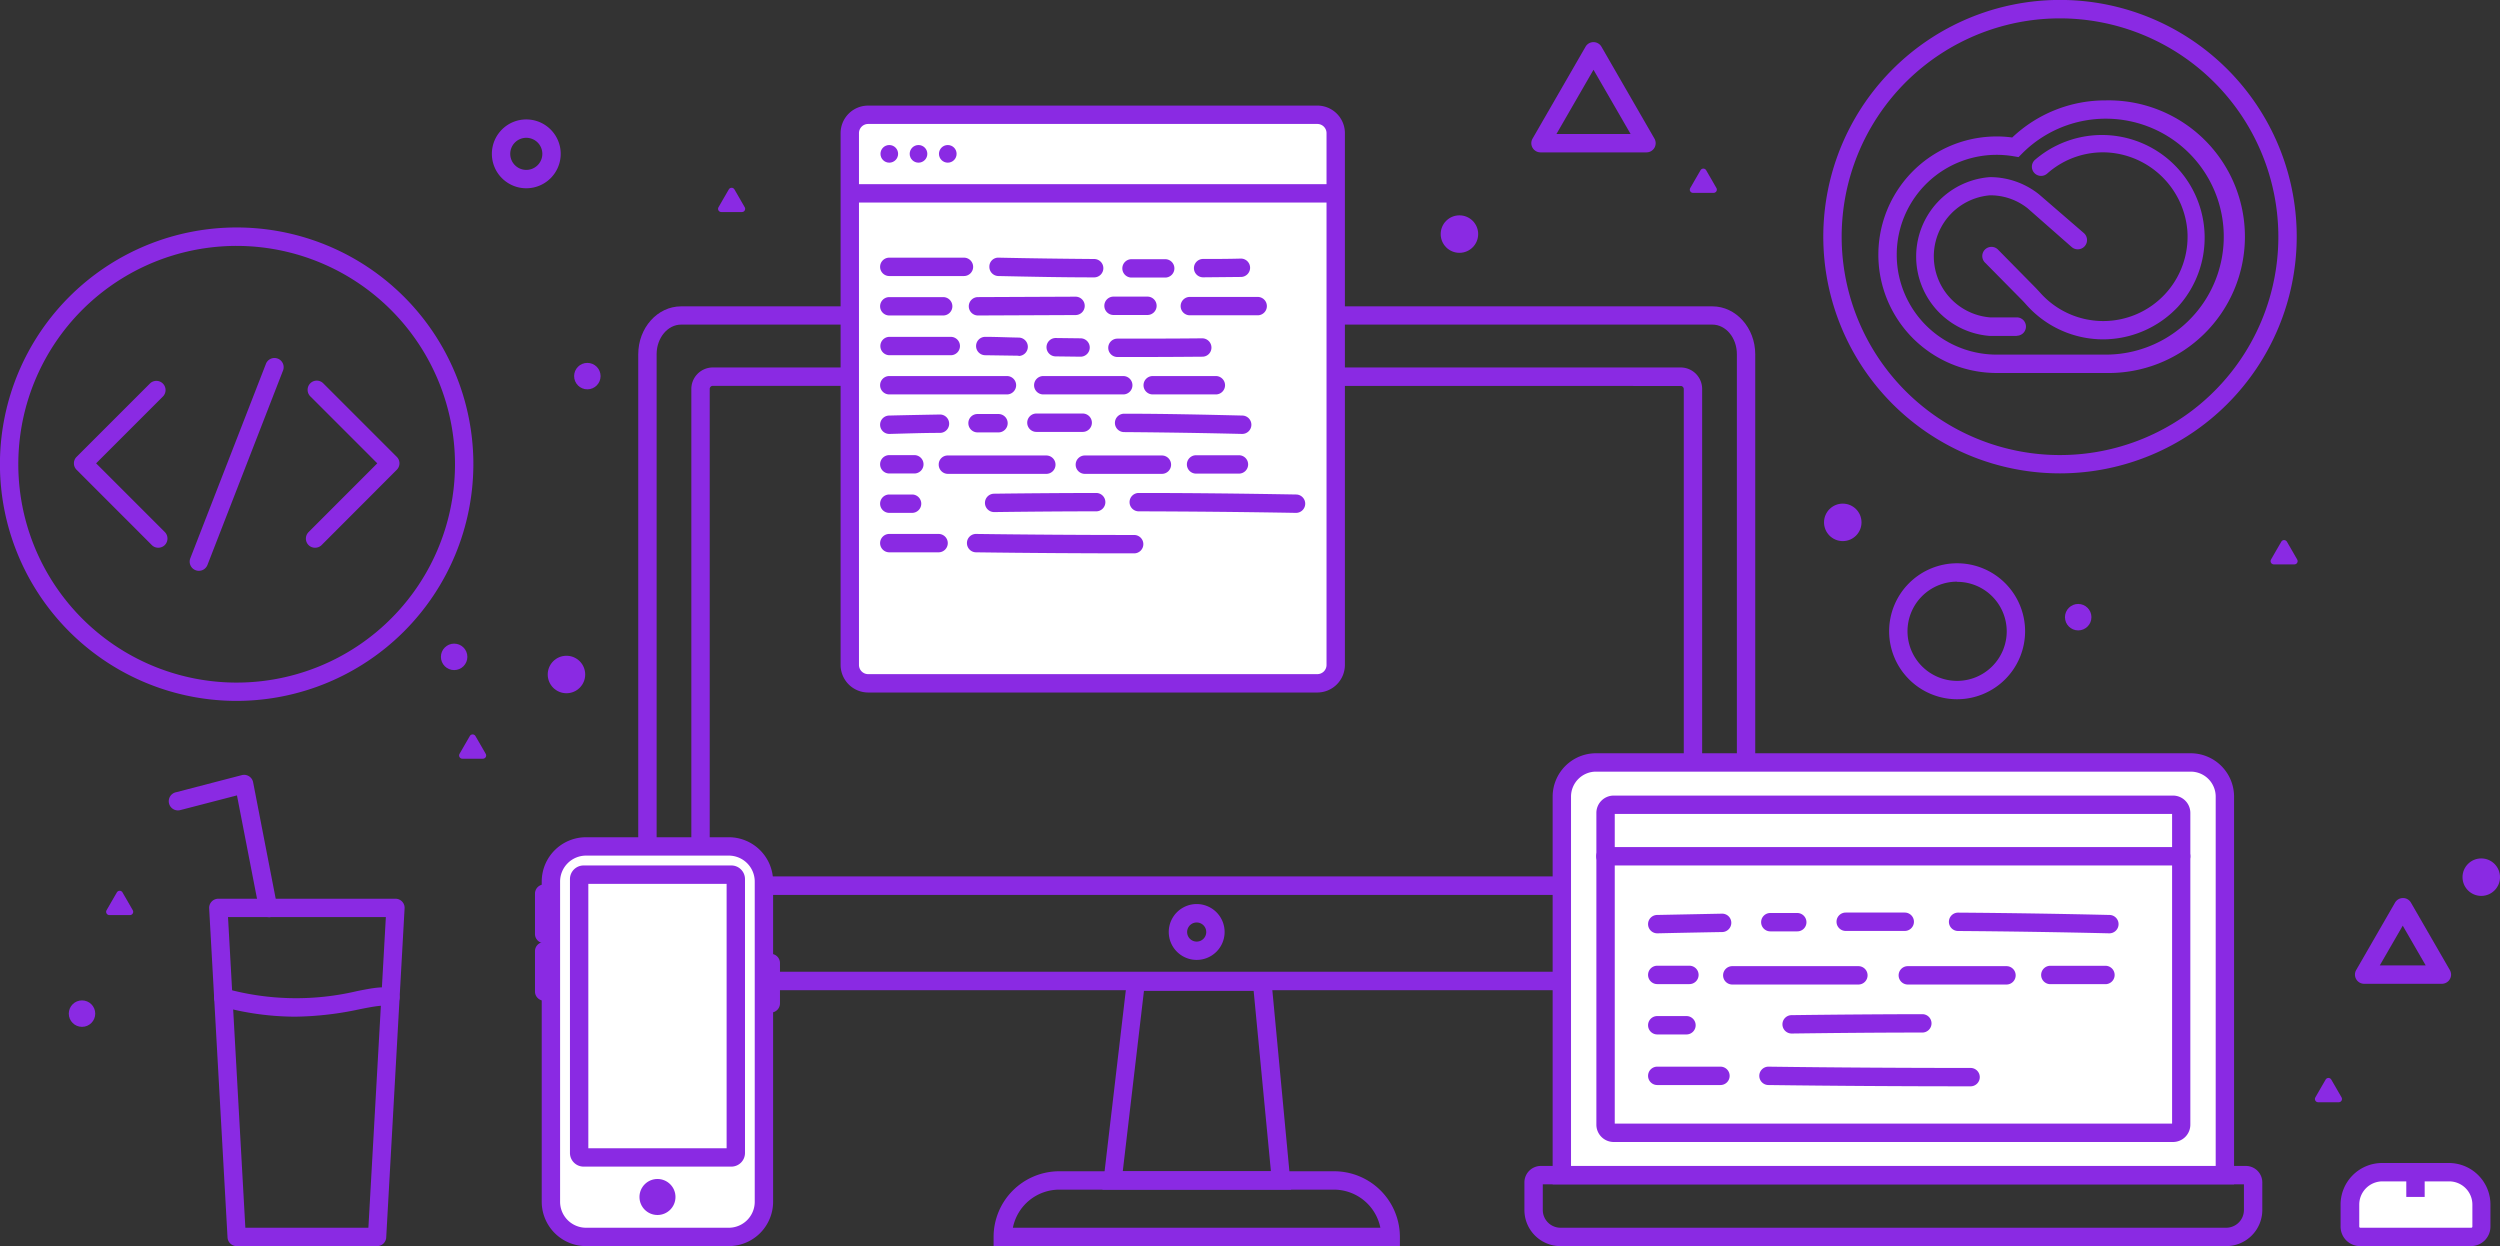 <svg xmlns="http://www.w3.org/2000/svg" viewBox="0 0 408.19 203.46"><rect x="0" y="0" width="408.19" height="203.46" fill="#333333" stroke="none"/><defs><style>.cls-1{fill:#8a2ae3;}.cls-2{fill:#fff;}</style></defs><title>hero-bottom</title><g id="Layer_2" data-name="Layer 2"><g id="Layer_1-2" data-name="Layer 1"><path class="cls-1" d="M228.57,203.46H162.23V202A10.73,10.73,0,0,1,173,191.24h44.89A10.74,10.74,0,0,1,228.57,202Zm-63.19-3h60a7.74,7.74,0,0,0-7.58-6.22H173A7.73,7.73,0,0,0,165.38,200.46Z"/><path class="cls-1" d="M210.81,194.24H180l4.16-35.45h23.31Zm-27.49-3h24.19l-2.82-29.45H186.78Z"/><path class="cls-1" d="M279.59,161.68H111.21c-3.85,0-7-3.52-7-7.83v-96c0-4.32,3.13-7.83,7-7.83H279.59c3.85,0,7,3.51,7,7.83v96C286.57,158.16,283.44,161.68,279.59,161.68ZM111.21,53c-2.19,0-4,2.17-4,4.83v96c0,2.66,1.79,4.83,4,4.83H279.59c2.19,0,4-2.17,4-4.83v-96c0-2.66-1.79-4.83-4-4.83Z"/><path class="cls-1" d="M274.5,146.12H116.3a3.51,3.51,0,0,1-3.42-3.58V63.6A3.51,3.51,0,0,1,116.3,60H274.5a3.51,3.51,0,0,1,3.42,3.58v78.94A3.51,3.51,0,0,1,274.5,146.12ZM116.3,63a.53.53,0,0,0-.42.58v78.94a.53.53,0,0,0,.42.58H274.5a.54.54,0,0,0,.42-.58V63.6a.54.54,0,0,0-.42-.58Z"/><path class="cls-1" d="M195.4,156.73a4.56,4.56,0,1,1,4.55-4.55A4.56,4.56,0,0,1,195.4,156.73Zm0-6.11a1.56,1.56,0,1,0,1.55,1.56A1.56,1.56,0,0,0,195.4,150.62Z"/><rect class="cls-2" x="132" y="25.49" width="92.83" height="79.33" rx="3" transform="translate(113.27 243.57) rotate(-90)"/><path class="cls-1" d="M215.09,113.07H141.75a4.51,4.51,0,0,1-4.5-4.5V21.74a4.5,4.5,0,0,1,4.5-4.5h73.34a4.5,4.5,0,0,1,4.5,4.5v86.83A4.51,4.51,0,0,1,215.09,113.07ZM141.75,20.24a1.5,1.5,0,0,0-1.5,1.5v86.83a1.5,1.5,0,0,0,1.5,1.5h73.34a1.5,1.5,0,0,0,1.5-1.5V21.74a1.5,1.5,0,0,0-1.5-1.5Z"/><rect class="cls-1" x="138.71" y="30.07" width="79.33" height="3"/><path class="cls-1" d="M157.39,45.07H145.2a1.5,1.5,0,0,1,0-3h12.19a1.5,1.5,0,0,1,0,3Z"/><path class="cls-1" d="M178.63,45.29h0c-5.21,0-10.47-.11-15.63-.22a1.5,1.5,0,0,1-1.46-1.53,1.45,1.45,0,0,1,1.53-1.47c5.14.11,10.39.18,15.58.22a1.5,1.5,0,0,1,0,3Z"/><path class="cls-1" d="M187.05,45.32h-2.3a1.5,1.5,0,1,1,0-3h5.5a1.5,1.5,0,0,1,0,3Z"/><path class="cls-1" d="M196.44,45.28a1.5,1.5,0,0,1,0-3c2.06,0,4.11,0,6.17-.06h0a1.5,1.5,0,0,1,0,3l-6.19.06Z"/><path class="cls-1" d="M154,51.51H145.2a1.5,1.5,0,0,1,0-3H154a1.5,1.5,0,0,1,0,3Z"/><path class="cls-1" d="M159.68,51.51a1.5,1.5,0,0,1,0-3l15.93-.07h0a1.5,1.5,0,0,1,0,3l-15.92.07Z"/><path class="cls-1" d="M181.81,51.43a1.5,1.5,0,0,1,0-3h5.54a1.5,1.5,0,0,1,0,3h-5.53Z"/><path class="cls-1" d="M205.33,51.48h0l-11.06,0a1.5,1.5,0,0,1,0-3h0l11.08,0a1.5,1.5,0,0,1,0,3Z"/><path class="cls-1" d="M155.24,58h-10a1.5,1.5,0,0,1,0-3h10a1.5,1.5,0,0,1,0,3Z"/><path class="cls-1" d="M166.29,58.08h0L160.83,58a1.5,1.5,0,1,1,.08-3c1.8,0,3.6.09,5.41.12a1.5,1.5,0,0,1,0,3Z"/><path class="cls-1" d="M176.44,58.24h0l-4.07-.05a1.5,1.5,0,0,1,0-3l4.06.05a1.5,1.5,0,0,1,0,3Z"/><path class="cls-1" d="M185.93,58.29h-3.48a1.5,1.5,0,1,1,0-3c4.51,0,9.17,0,13.84-.05a1.51,1.51,0,0,1,1.51,1.49,1.48,1.48,0,0,1-1.48,1.51C192.84,58.27,189.36,58.29,185.93,58.29Z"/><path class="cls-1" d="M164.41,64.4H145.2a1.5,1.5,0,1,1,0-3h19.21a1.5,1.5,0,0,1,0,3Z"/><path class="cls-1" d="M183.4,64.4H170.34a1.5,1.5,0,1,1,0-3H183.4a1.5,1.5,0,0,1,0,3Z"/><path class="cls-1" d="M198.52,64.4H188.21a1.5,1.5,0,1,1,0-3h10.31a1.5,1.5,0,0,1,0,3Z"/><path class="cls-1" d="M145.2,70.85a1.5,1.5,0,0,1,0-3c2.75-.07,5.5-.12,8.25-.17a1.5,1.5,0,0,1,.05,3c-2.75,0-5.49.1-8.23.17Z"/><path class="cls-1" d="M159.61,70.6a1.5,1.5,0,0,1-1.5-1.49,1.48,1.48,0,0,1,1.48-1.51l3.44,0h0a1.5,1.5,0,0,1,0,3l-3.42,0Z"/><path class="cls-1" d="M169.22,70.52a1.5,1.5,0,0,1,0-3h7.56a1.5,1.5,0,0,1,0,3h-7.55Z"/><path class="cls-1" d="M202.78,70.85h0c-6.2-.15-12.67-.25-19.24-.3a1.5,1.5,0,0,1,0-3h0c6.58,0,13.06.15,19.28.3a1.5,1.5,0,0,1,0,3Z"/><path class="cls-1" d="M149.3,77.31h0l-4.1,0a1.5,1.5,0,0,1,0-3h0l4.09,0a1.5,1.5,0,1,1,0,3Z"/><path class="cls-1" d="M170.84,77.37h0q-8,0-16.08,0a1.5,1.5,0,0,1-1.49-1.51,1.46,1.46,0,0,1,1.5-1.49q8,0,16.07,0a1.5,1.5,0,0,1,0,3Z"/><path class="cls-1" d="M177.13,77.37a1.5,1.5,0,0,1,0-3l12.58,0h0a1.5,1.5,0,0,1,0,3l-12.58,0Z"/><path class="cls-1" d="M195.29,77.33a1.5,1.5,0,0,1,0-3l7,0h0a1.5,1.5,0,0,1,0,3l-7,0Z"/><path class="cls-1" d="M148.92,83.74H145.2a1.5,1.5,0,0,1,0-3h3.72a1.5,1.5,0,0,1,0,3Z"/><path class="cls-1" d="M162.32,83.61a1.5,1.5,0,0,1,0-3c5.56-.07,11.16-.11,16.66-.12h0a1.5,1.5,0,0,1,0,3c-5.49,0-11.09.05-16.63.12Z"/><path class="cls-1" d="M211.56,83.74h0c-8.57-.15-17.19-.23-25.63-.25a1.5,1.5,0,0,1,0-3h0c8.46,0,17.1.1,25.68.25a1.5,1.5,0,0,1,0,3Z"/><path class="cls-1" d="M153.25,90.18H145.2a1.5,1.5,0,0,1,0-3h8.05a1.5,1.5,0,0,1,0,3Z"/><path class="cls-1" d="M185.18,90.35h0c-8.86,0-17.55-.06-25.82-.17a1.5,1.5,0,0,1-1.48-1.52,1.48,1.48,0,0,1,1.52-1.48c8.26.11,16.93.17,25.78.17a1.5,1.5,0,0,1,0,3Z"/><circle class="cls-1" cx="145.2" cy="25.12" r="1.44"/><circle class="cls-1" cx="149.97" cy="25.12" r="1.44"/><circle class="cls-1" cx="154.75" cy="25.12" r="1.44"/><path class="cls-1" d="M336.38,77.29A38.65,38.65,0,1,1,375,38.65,38.69,38.69,0,0,1,336.38,77.29Zm0-74.29A35.65,35.65,0,1,0,372,38.65,35.69,35.69,0,0,0,336.38,3Z"/><path class="cls-1" d="M343.81,60.9H326a19.31,19.31,0,0,1,0-38.62,18.21,18.21,0,0,1,2.55.17,22.05,22.05,0,0,1,15.26-6.06,22.26,22.26,0,1,1,0,44.51ZM326,25.28a16.31,16.31,0,0,0,0,32.62h17.81a19.26,19.26,0,1,0-13.68-32.8l-.55.55-.77-.13A16.66,16.66,0,0,0,326,25.28Z"/><path class="cls-1" d="M329.29,54.85h-4.38a13,13,0,0,1,0-25.93,12.83,12.83,0,0,1,8,2.8l7.34,6.34a1.5,1.5,0,1,1-2,2.27L331.05,34a9.79,9.79,0,0,0-6.14-2.11,10,10,0,0,0,0,19.93h4.38a1.5,1.5,0,0,1,0,3Z"/><path class="cls-1" d="M343.39,55.41A16.79,16.79,0,0,1,331,49.92l-.21-.23c-.24-.27-.49-.54-.74-.79l-5.92-6a1.5,1.5,0,1,1,2.13-2.11l5.91,6c.29.29.57.6.85.9l.2.22a13.78,13.78,0,0,0,10.19,4.51,13.77,13.77,0,0,0,13.74-14.65A13.93,13.93,0,0,0,344.21,24.9a13.67,13.67,0,0,0-9.95,3.44,1.5,1.5,0,1,1-2-2.24,16.77,16.77,0,0,1,23.34,24A16.83,16.83,0,0,1,343.39,55.41Z"/><rect class="cls-2" x="89.95" y="138.2" width="34.79" height="63.76" rx="5.73"/><path class="cls-1" d="M119,203.46H95.68a7.25,7.25,0,0,1-7.23-7.23v-52.3a7.24,7.24,0,0,1,7.23-7.23H119a7.24,7.24,0,0,1,7.23,7.23v52.3A7.25,7.25,0,0,1,119,203.46ZM95.68,139.7a4.24,4.24,0,0,0-4.23,4.23v52.3a4.24,4.24,0,0,0,4.23,4.23H119a4.24,4.24,0,0,0,4.23-4.23v-52.3A4.24,4.24,0,0,0,119,139.7Z"/><rect class="cls-2" x="84.26" y="153.11" width="46.17" height="25.58" rx="0.73" transform="translate(273.25 58.55) rotate(90)"/><path class="cls-1" d="M119.41,190.48H95.29a2.23,2.23,0,0,1-2.23-2.23V143.54a2.23,2.23,0,0,1,2.23-2.23h24.12a2.23,2.23,0,0,1,2.23,2.23v44.71A2.23,2.23,0,0,1,119.41,190.48Zm-23.35-3h22.58V144.31H96.06Z"/><circle class="cls-1" cx="107.35" cy="195.44" r="2.94"/><path class="cls-1" d="M88.85,154a1.5,1.5,0,0,1-1.5-1.5v-6.59a1.5,1.5,0,0,1,3,0v6.59A1.5,1.5,0,0,1,88.85,154Z"/><path class="cls-1" d="M88.85,163.39a1.5,1.5,0,0,1-1.5-1.5v-6.58a1.5,1.5,0,0,1,3,0v6.58A1.5,1.5,0,0,1,88.85,163.39Z"/><path class="cls-1" d="M125.85,165.33a1.5,1.5,0,0,1-1.5-1.5v-6.59a1.5,1.5,0,0,1,3,0v6.59A1.5,1.5,0,0,1,125.85,165.33Z"/><path class="cls-1" d="M363.49,203.46H254.79a5.89,5.89,0,0,1-5.89-5.89v-4.52a2.69,2.69,0,0,1,2.69-2.68h115.1a2.69,2.69,0,0,1,2.69,2.68v4.52A5.9,5.9,0,0,1,363.49,203.46ZM251.9,193.37v4.2a2.9,2.9,0,0,0,2.89,2.89h108.7a2.9,2.9,0,0,0,2.89-2.89v-4.2Zm114.79,0h0Z"/><path class="cls-2" d="M260.58,124.49h97.11a5.57,5.57,0,0,1,5.57,5.57v61.8a0,0,0,0,1,0,0H255a0,0,0,0,1,0,0v-61.8A5.57,5.57,0,0,1,260.58,124.49Z"/><path class="cls-1" d="M364.77,193.37H253.51V130.06a7.08,7.08,0,0,1,7.07-7.07h97.11a7.09,7.09,0,0,1,7.08,7.07Zm-108.26-3H361.77V130.06a4.08,4.08,0,0,0-4.08-4.07H260.58a4.08,4.08,0,0,0-4.07,4.07Z"/><path class="cls-1" d="M354.8,186.46H263.48a2.83,2.83,0,0,1-2.83-2.83v-50.9a2.83,2.83,0,0,1,2.83-2.83H354.8a2.83,2.83,0,0,1,2.83,2.83v50.9A2.83,2.83,0,0,1,354.8,186.46Zm-91.15-3h91V132.9h-91Z"/><path class="cls-1" d="M270.59,152.39a1.5,1.5,0,0,1,0-3l10.56-.21a1.49,1.49,0,0,1,1.53,1.47,1.51,1.51,0,0,1-1.47,1.53c-3.52.06-7,.13-10.55.21Z"/><path class="cls-1" d="M289.05,152.07a1.5,1.5,0,0,1,0-3l4.4,0h0a1.51,1.51,0,0,1,1.5,1.49,1.49,1.49,0,0,1-1.49,1.51l-4.39,0Z"/><path class="cls-1" d="M301.36,152a1.5,1.5,0,1,1,0-3H311a1.5,1.5,0,0,1,0,3h-9.68Z"/><path class="cls-1" d="M344.37,152.39h0c-8-.19-16.34-.32-24.66-.38a1.5,1.5,0,0,1,0-3h0c8.33.06,16.64.19,24.7.38a1.5,1.5,0,0,1,0,3Z"/><path class="cls-1" d="M275.84,160.68h0l-5.25,0a1.5,1.5,0,0,1,0-3h0l5.25,0a1.5,1.5,0,0,1,0,3Z"/><path class="cls-1" d="M303.44,160.75h0q-10.31,0-20.6,0a1.5,1.5,0,0,1,0-3h0q10.31,0,20.59,0a1.5,1.5,0,0,1,0,3Z"/><path class="cls-1" d="M311.5,160.75a1.5,1.5,0,0,1,0-3q8.06,0,16.11,0h0a1.5,1.5,0,0,1,0,3l-16.12,0Z"/><path class="cls-1" d="M334.77,160.69a1.5,1.5,0,1,1,0-3l9,0h0a1.5,1.5,0,0,1,0,3l-9,0Z"/><path class="cls-1" d="M275.36,168.9h-4.77a1.5,1.5,0,0,1,0-3h4.77a1.5,1.5,0,0,1,0,3Z"/><path class="cls-1" d="M292.53,168.75a1.5,1.5,0,0,1,0-3c7-.09,14.2-.15,21.34-.16h0a1.5,1.5,0,0,1,0,3c-7.13,0-14.3.07-21.31.16Z"/><path class="cls-1" d="M280.91,177.16H270.59a1.5,1.5,0,0,1,0-3h10.32a1.5,1.5,0,0,1,0,3Z"/><path class="cls-1" d="M321.82,177.37c-11.31,0-22.44-.07-33.07-.21a1.5,1.5,0,0,1,0-3c10.62.14,21.73.21,33,.21a1.5,1.5,0,0,1,0,3Z"/><path class="cls-1" d="M356.13,141.31h-94a1.5,1.5,0,0,1,0-3h94a1.5,1.5,0,0,1,0,3Z"/><path class="cls-1" d="M38.65,114.44A38.65,38.65,0,1,1,77.29,75.79,38.7,38.7,0,0,1,38.65,114.44Zm0-74.29A35.65,35.65,0,1,0,74.29,75.79,35.69,35.69,0,0,0,38.65,40.15Z"/><path class="cls-1" d="M25.85,89.43A1.45,1.45,0,0,1,24.79,89L12.51,76.71a1.46,1.46,0,0,1-.44-1.06,1.47,1.47,0,0,1,.44-1.06l12-12a1.5,1.5,0,0,1,2.12,2.12L15.69,75.65,26.91,86.87a1.51,1.51,0,0,1,0,2.12A1.48,1.48,0,0,1,25.85,89.43Z"/><path class="cls-1" d="M51.45,89.43A1.49,1.49,0,0,1,50.38,89a1.51,1.51,0,0,1,0-2.12L61.6,75.65,50.66,64.71a1.51,1.51,0,0,1,0-2.12,1.49,1.49,0,0,1,2.12,0l12,12a1.49,1.49,0,0,1,0,2.12L52.51,89A1.48,1.48,0,0,1,51.45,89.43Z"/><path class="cls-1" d="M32.47,93.2a1.44,1.44,0,0,1-.54-.1,1.5,1.5,0,0,1-.86-1.94L43.45,59.33a1.5,1.5,0,0,1,2.79,1.09L33.87,92.25A1.5,1.5,0,0,1,32.47,93.2Z"/><path class="cls-2" d="M388.95,191.38h10.9a5.29,5.29,0,0,1,5.29,5.29v3.61a1.68,1.68,0,0,1-1.68,1.68H385.34a1.68,1.68,0,0,1-1.68-1.68v-3.61A5.29,5.29,0,0,1,388.95,191.38Z"/><path class="cls-1" d="M403.45,203.46H385.34a3.18,3.18,0,0,1-3.18-3.18v-3.61a6.79,6.79,0,0,1,6.79-6.78h10.89a6.79,6.79,0,0,1,6.79,6.78v3.61A3.19,3.19,0,0,1,403.45,203.46ZM389,192.89a3.79,3.79,0,0,0-3.79,3.78v3.61a.18.18,0,0,0,.18.18h18.11a.18.18,0,0,0,.18-.18v-3.61a3.79,3.79,0,0,0-3.79-3.78Z"/><rect class="cls-1" x="392.89" y="191.39" width="3" height="4.04"/><path class="cls-1" d="M61.57,203.46H38.65a1.5,1.5,0,0,1-1.5-1.42l-3-53.72a1.5,1.5,0,0,1,1.5-1.58H64.57a1.51,1.51,0,0,1,1.09.47,1.47,1.47,0,0,1,.4,1.11l-3,53.72A1.49,1.49,0,0,1,61.57,203.46Zm-21.51-3H60.15L63,149.74H37.23Z"/><path class="cls-1" d="M43.78,149.74a1.51,1.51,0,0,1-1.47-1.22l-3.62-18.65-9.18,2.38a1.5,1.5,0,1,1-.75-2.9l10.72-2.79a1.5,1.5,0,0,1,1.85,1.17L45.26,148a1.49,1.49,0,0,1-1.19,1.76A1.36,1.36,0,0,1,43.78,149.74Z"/><path class="cls-1" d="M48.18,166a46,46,0,0,1-12.11-1.68,1.5,1.5,0,1,1,.78-2.9,43.17,43.17,0,0,0,21.46.4c2.57-.51,4.42-.87,5.92-.37a1.5,1.5,0,1,1-1,2.84c-.74-.24-2.43.09-4.39.47A52.58,52.58,0,0,1,48.18,166Z"/><path class="cls-1" d="M85.93,30.74a5.62,5.62,0,1,1,5.62-5.62A5.62,5.62,0,0,1,85.93,30.74Zm0-8.24a2.62,2.62,0,1,0,2.62,2.62A2.62,2.62,0,0,0,85.93,22.5Z"/><path class="cls-1" d="M319.55,114.17a11.1,11.1,0,1,1,11.1-11.1A11.11,11.11,0,0,1,319.55,114.17Zm0-19.2a8.1,8.1,0,1,0,8.1,8.1A8.1,8.1,0,0,0,319.55,95Z"/><path class="cls-1" d="M268.84,24.88H251.53a1.51,1.51,0,0,1-1.3-.75,1.49,1.49,0,0,1,0-1.5l8.65-15a1.5,1.5,0,0,1,2.6,0l8.65,15a1.5,1.5,0,0,1-1.29,2.25Zm-14.71-3h12.11l-6.06-10.49Z"/><path class="cls-1" d="M277.66,27.79a.53.53,0,0,1,.91,0l.84,1.45.84,1.46a.53.53,0,0,1-.46.79h-3.36a.52.52,0,0,1-.45-.79l.84-1.46Z"/><path class="cls-1" d="M379.72,176.27a.53.53,0,0,1,.92,0l.84,1.45.84,1.46a.53.53,0,0,1-.46.79H378.5a.53.53,0,0,1-.46-.79l.84-1.46Z"/><path class="cls-1" d="M372.48,88.45a.53.53,0,0,1,.92,0l.84,1.45.84,1.46a.53.53,0,0,1-.46.79h-3.36a.53.53,0,0,1-.46-.79l.84-1.46Z"/><path class="cls-1" d="M119,30.92a.53.53,0,0,1,.91,0l.84,1.45.84,1.46a.52.52,0,0,1-.46.79h-3.36a.52.52,0,0,1-.45-.79l.84-1.46Z"/><path class="cls-1" d="M19.08,145.71a.53.53,0,0,1,.92,0l.84,1.45.84,1.46a.53.53,0,0,1-.46.79H17.86a.53.53,0,0,1-.46-.79l.84-1.46Z"/><path class="cls-1" d="M76.71,120.18a.53.53,0,0,1,.92,0l.84,1.45.84,1.46a.53.53,0,0,1-.46.79H75.49a.53.53,0,0,1-.46-.79l.84-1.46Z"/><path class="cls-1" d="M398.66,160.63H386a1.5,1.5,0,0,1-1.29-2.25l6.34-11a1.5,1.5,0,0,1,2.6,0l6.35,11a1.49,1.49,0,0,1,0,1.5A1.52,1.52,0,0,1,398.66,160.63Zm-10.1-3h7.5l-3.75-6.49Z"/><circle class="cls-1" cx="405.13" cy="143.22" r="3.06"/><circle class="cls-1" cx="300.88" cy="85.29" r="3.06"/><circle class="cls-1" cx="238.29" cy="38.22" r="3.06"/><circle class="cls-1" cx="92.49" cy="110.13" r="3.06"/><circle class="cls-1" cx="95.9" cy="61.41" r="2.16"/><circle class="cls-1" cx="74.15" cy="107.25" r="2.16"/><circle class="cls-1" cx="339.32" cy="100.77" r="2.16"/><circle class="cls-1" cx="13.39" cy="165.5" r="2.16"/></g></g></svg>